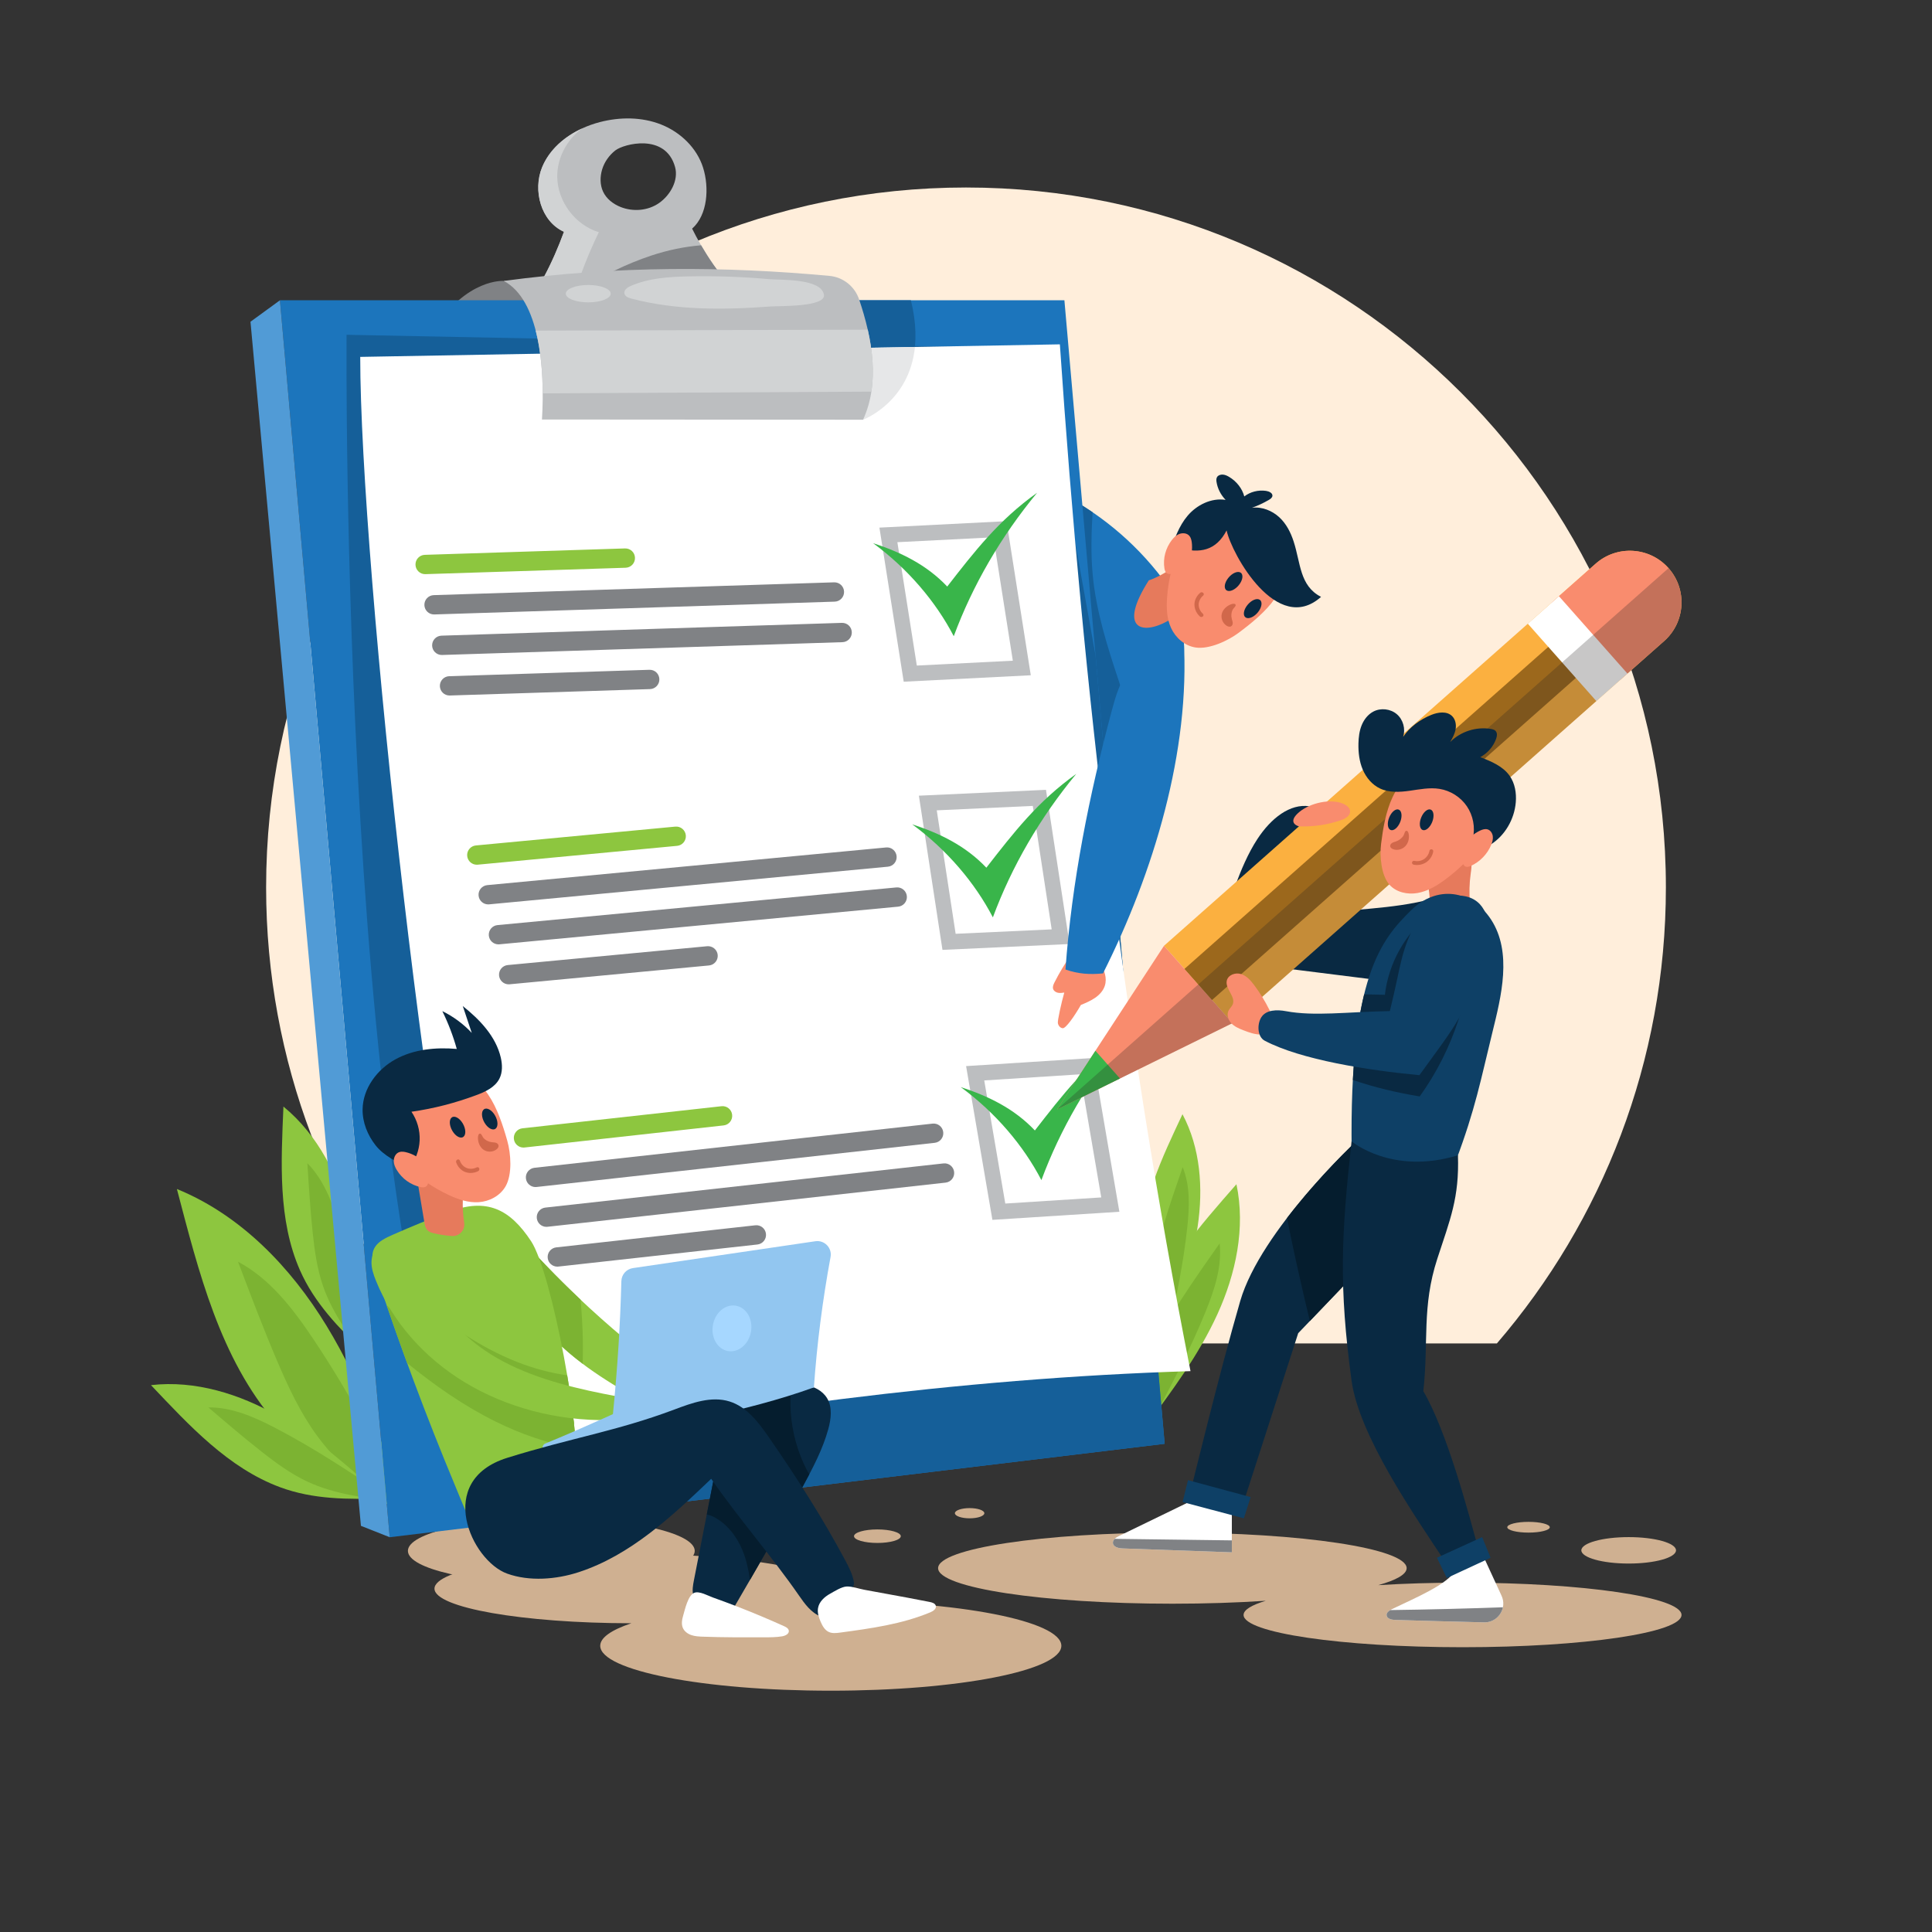 <?xml version="1.0" encoding="UTF-8" standalone="no"?><!-- Generator: Gravit.io --><svg xmlns="http://www.w3.org/2000/svg" xmlns:xlink="http://www.w3.org/1999/xlink" style="isolation:isolate" viewBox="0 0 500 500" width="500pt" height="500pt"><rect x="0" y="0" width="500" height="500" fill="#333333" stroke="none"/><clipPath id="_clipPath_9egsIs1PKFv7tC8jr8PxZ3J6LhkLxZbY"><path d=" M 0 0 L 500 0 L 500 500 L 0 500 L 0 0 Z " fill="rgb(255,255,255)"/></clipPath><g clip-path="url(#_clipPath_9egsIs1PKFv7tC8jr8PxZ3J6LhkLxZbY)"><path d=" M 387.388 347.685 C 414.648 315.983 431.13 274.745 431.13 229.655 C 431.13 129.62 350.035 48.525 249.999 48.525 C 149.966 48.525 68.871 129.62 68.871 229.655 C 68.871 274.745 85.352 315.983 112.613 347.685 L 387.388 347.685 Z " fill="rgb(255,238,219)"/><path d=" M 179.796 401.365 C 179.796 406.018 163.179 409.79 142.681 409.79 C 122.184 409.79 105.567 406.018 105.567 401.365 C 105.567 396.712 122.184 392.94 142.681 392.94 C 163.179 392.94 179.796 396.712 179.796 401.365 Z " fill="rgb(207,176,145)"/><path d=" M 378.505 409.591 C 370.773 409.591 363.405 409.82 356.689 410.233 C 361.375 408.928 364.039 407.43 364.039 405.839 C 364.039 400.757 336.894 396.637 303.409 396.637 C 269.924 396.637 242.779 400.757 242.779 405.839 C 242.779 410.921 269.924 415.04 303.409 415.04 C 312.003 415.04 320.174 414.767 327.581 414.278 C 323.905 415.385 321.836 416.629 321.836 417.945 C 321.836 422.559 347.207 426.299 378.505 426.299 C 409.803 426.299 435.174 422.559 435.174 417.945 C 435.174 413.331 409.803 409.591 378.505 409.591 Z " fill="rgb(207,176,145)"/><path d=" M 215.007 414.302 C 213.886 414.302 212.774 414.309 211.668 414.321 C 213.819 413.332 215.007 412.26 215.007 411.139 C 215.007 406.19 192.047 402.178 163.725 402.178 C 135.403 402.178 112.443 406.19 112.443 411.139 C 112.443 416.068 135.221 420.067 163.387 420.099 C 158.278 421.813 155.338 423.802 155.338 425.927 C 155.338 432.347 182.053 437.552 215.007 437.552 C 247.961 437.552 274.676 432.347 274.676 425.927 C 274.676 419.507 247.961 414.302 215.007 414.302 Z " fill="rgb(207,176,145)"/><path d=" M 433.75 401.224 C 433.75 403.113 428.266 404.645 421.5 404.645 C 414.734 404.645 409.25 403.113 409.25 401.224 C 409.25 399.335 414.734 397.803 421.5 397.803 C 428.266 397.803 433.75 399.335 433.75 401.224 Z " fill="rgb(207,176,145)"/><path d=" M 401.083 395.246 C 401.083 396.014 398.621 396.637 395.583 396.637 C 392.545 396.637 390.083 396.014 390.083 395.246 C 390.083 394.478 392.545 393.855 395.583 393.855 C 398.621 393.855 401.083 394.478 401.083 395.246 Z " fill="rgb(207,176,145)"/><path d=" M 233.125 397.564 C 233.125 398.531 230.414 399.314 227.071 399.314 C 223.727 399.314 221.017 398.531 221.017 397.564 C 221.017 396.598 223.727 395.814 227.071 395.814 C 230.414 395.814 233.125 396.598 233.125 397.564 Z " fill="rgb(207,176,145)"/><path d=" M 254.75 391.618 C 254.75 392.348 253.043 392.939 250.937 392.939 C 248.832 392.939 247.125 392.348 247.125 391.618 C 247.125 390.888 248.832 390.297 250.937 390.297 C 253.043 390.297 254.75 390.888 254.75 391.618 Z " fill="rgb(207,176,145)"/><path d=" M 105.567 392.049 C 99.706 375.25 93.776 358.306 84.511 343.117 C 75.245 327.928 62.256 314.426 45.779 307.713 C 51.4 329.071 56.931 351.589 71.403 368.273 C 80.684 378.972 92.923 385.664 105.567 392.049 Z " fill="rgb(141,198,63)"/><path d=" M 99.696 378.175 C 95.972 371.219 92.144 364.317 88.068 357.561 C 85.808 353.816 83.473 350.116 81.04 346.481 C 75.819 338.682 69.876 330.943 61.596 326.526 C 64.878 335.197 68.162 343.871 71.805 352.396 C 74.663 359.083 77.77 365.726 82.07 371.59 C 85.6 376.406 89.882 380.615 94.455 384.436 C 96.757 386.36 99.138 388.189 101.553 389.969 C 101.585 389.993 101.621 390.023 101.654 390.047 C 102.953 390.72 104.257 391.386 105.568 392.048 C 104.606 389.293 103.642 386.535 102.662 383.781 C 101.679 381.909 100.694 380.039 99.696 378.175 Z " fill="rgb(124,179,50)"/><path d=" M 99.301 387.761 C 90.74 380.043 82.096 372.264 72.102 366.521 C 62.108 360.778 50.525 357.152 39.075 358.47 C 48.918 368.853 59.073 379.922 72.489 384.893 C 81.093 388.081 90.13 388.071 99.301 387.761 Z " fill="rgb(141,198,63)"/><path d=" M 91.645 381.708 C 87.364 378.916 83.04 376.187 78.62 373.618 C 76.17 372.195 73.691 370.82 71.177 369.513 C 65.783 366.708 59.997 364.163 53.918 364.232 C 58.482 368.135 63.049 372.04 67.773 375.749 C 71.479 378.657 75.313 381.463 79.582 383.456 C 83.087 385.093 86.83 386.15 90.617 386.897 C 92.524 387.273 94.446 387.57 96.373 387.829 C 96.398 387.833 96.428 387.839 96.454 387.843 C 97.401 387.82 98.35 387.793 99.301 387.761 C 97.897 386.495 96.49 385.228 95.076 383.969 C 93.934 383.212 92.792 382.456 91.645 381.708 Z " fill="rgb(124,179,50)"/><path d=" M 94.247 350.01 C 93.829 338.491 93.396 326.87 90.563 315.697 C 87.73 304.525 82.27 293.685 73.353 286.381 C 72.751 300.676 71.872 315.671 77.642 328.764 C 81.343 337.161 87.641 343.642 94.247 350.01 Z " fill="rgb(141,198,63)"/><path d=" M 93.264 340.3 C 92.288 335.283 91.238 330.279 90.005 325.318 C 89.321 322.568 88.583 319.831 87.771 317.116 C 86.03 311.291 83.831 305.365 79.548 301.049 C 79.923 307.043 80.298 313.04 80.925 319.013 C 81.417 323.698 82.071 328.404 83.611 332.856 C 84.877 336.512 86.723 339.935 88.822 343.174 C 89.881 344.805 91.005 346.392 92.16 347.955 C 92.175 347.976 92.191 348.002 92.206 348.023 C 92.883 348.687 93.563 349.349 94.247 350.009 C 94.179 348.12 94.108 346.229 94.029 344.337 C 93.777 342.99 93.526 341.644 93.264 340.3 Z " fill="rgb(124,179,50)"/><path d=" M 296.465 369.182 C 303.347 359.936 310.282 350.601 315.066 340.114 C 319.847 329.627 322.374 317.755 319.989 306.478 C 310.573 317.251 300.504 328.397 296.811 342.219 C 294.441 351.084 295.298 360.08 296.465 369.182 Z " fill="rgb(141,198,63)"/><path d=" M 301.774 360.994 C 304.153 356.47 306.465 351.91 308.609 347.269 C 309.797 344.697 310.934 342.1 312 339.474 C 314.287 333.842 316.28 327.843 315.642 321.796 C 312.183 326.706 308.722 331.618 305.473 336.669 C 302.924 340.631 300.489 344.711 298.904 349.147 C 297.603 352.79 296.901 356.616 296.512 360.456 C 296.316 362.39 296.2 364.332 296.122 366.274 C 296.121 366.3 296.118 366.33 296.116 366.356 C 296.228 367.297 296.344 368.239 296.465 369.182 C 297.593 367.666 298.723 366.147 299.844 364.621 C 300.491 363.414 301.137 362.206 301.774 360.994 Z " fill="rgb(124,179,50)"/><path d=" M 301.499 345.825 C 304.99 336.538 308.504 327.164 309.962 317.35 C 311.421 307.536 310.682 297.114 306.025 288.354 C 300.801 299.507 295.126 311.126 295.363 323.439 C 295.515 331.337 298.366 338.574 301.499 345.825 Z " fill="rgb(141,198,63)"/><path d=" M 303.941 337.787 C 304.831 333.478 305.658 329.155 306.326 324.806 C 306.696 322.395 307.018 319.976 307.274 317.551 C 307.825 312.346 308.044 306.909 306.076 302.06 C 304.385 306.945 302.692 311.833 301.207 316.785 C 300.042 320.669 298.999 324.624 298.745 328.671 C 298.537 331.994 298.867 335.326 299.46 338.596 C 299.759 340.242 300.125 341.876 300.523 343.501 C 300.529 343.522 300.533 343.548 300.538 343.57 C 300.854 344.322 301.175 345.074 301.499 345.825 C 302.072 344.302 302.644 342.776 303.209 341.247 C 303.456 340.094 303.702 338.942 303.941 337.787 Z " fill="rgb(124,179,50)"/><path d=" M 300.896 149.832 C 293.548 140.102 283.858 132.152 272.879 126.848 C 270.758 155.058 269.696 183.443 270.313 211.727 C 277.906 207.771 285.36 203.385 291.687 197.616 C 298.013 191.847 303.267 184.597 305.37 176.298 C 307.773 166.814 306.056 156.664 300.896 149.832 Z " fill="rgb(28,117,188)"/><path d=" M 274.315 127.568 C 273.533 128.484 272.959 129.603 272.615 130.763 C 272.608 130.785 272.606 130.809 272.599 130.831 C 272.37 134.026 272.155 137.221 271.955 140.419 C 271.87 151.604 271.785 162.788 271.7 173.973 C 271.657 179.664 271.643 185.521 273.742 190.812 C 274.767 193.394 276.27 195.75 277.966 197.94 C 278.92 199.173 281.377 203.168 283.374 202.659 C 285.121 202.213 285.714 196.66 286.199 195.063 C 287.136 191.977 288.174 188.922 289.309 185.903 C 289.901 184.329 290.528 182.724 290.565 181.043 C 290.6 179.406 290.073 177.815 289.556 176.262 C 286.561 167.273 283.661 158.157 282.785 148.722 C 282.287 143.355 282.454 137.949 282.758 132.566 C 280.055 130.721 277.231 129.054 274.315 127.568 Z " fill="rgb(21,95,153)"/><path d=" M 130.362 72.704 C 130.362 72.704 120.929 71.939 112.304 85.189 C 134.804 80.064 146.929 84.314 146.929 84.314 C 146.929 84.314 140.545 72.094 130.362 72.704 Z " fill="rgb(128,130,133)"/><path d=" M 170.572 52.54 C 167.688 54.555 163.839 54.857 160.596 53.564 C 158.703 52.809 156.943 51.473 156.064 49.57 C 155.249 47.805 155.271 45.705 155.837 43.838 C 156.432 41.875 157.672 40.172 159.238 38.934 C 161.385 37.238 172.221 34.356 174.7 43.195 C 175.676 46.675 173.456 50.525 170.572 52.54 Z  M 189.032 74.223 C 185.134 69.633 181.798 64.566 179.123 59.17 C 183.161 55.615 183.572 48.551 181.966 43.416 C 180.36 38.282 176.094 34.195 171.09 32.219 C 166.087 30.242 160.436 30.245 155.23 31.601 C 148.911 33.246 142.84 37.194 140.326 43.22 C 137.813 49.245 139.993 57.331 145.958 59.985 C 143.03 67.981 139.088 75.878 133.589 82.38 C 149.328 82.513 165.072 82.646 180.805 82.191 C 183.371 82.117 186.088 81.981 188.217 80.546 C 190.346 79.112 190.694 76.18 189.032 74.223 Z " fill="rgb(188,190,192)"/><path d=" M 146.682 82.474 C 148.788 74.789 151.496 67.251 154.974 60.094 C 148.887 58.241 144.33 52.205 144.216 45.843 C 144.128 40.937 146.693 36.138 150.628 33.245 C 146.12 35.331 142.216 38.687 140.326 43.219 C 137.812 49.245 139.992 57.331 145.957 59.985 C 143.03 67.981 139.087 75.878 133.588 82.38 C 137.953 82.417 142.317 82.45 146.682 82.474 Z " fill="rgb(209,211,212)"/><path d=" M 72.448 77.713 L 275.467 77.713 L 301.411 373.651 L 100.857 397.832 L 72.448 77.713 Z " fill="rgb(28,117,188)"/><path d=" M 223.357 108.625 C 223.357 108.625 241.678 101.837 235.74 77.713 L 210.348 77.713 L 223.357 108.625 Z " fill="rgb(21,95,153)"/><path d=" M 72.448 77.713 L 64.826 83.266 L 93.408 394.887 L 100.857 397.832 L 72.448 77.713 Z " fill="rgb(81,155,214)"/><path d=" M 301.411 373.652 L 283.526 169.648 L 269.231 90.185 L 89.689 86.642 C 89.689 86.642 87.744 320.347 124.357 394.999 L 301.411 373.652 Z " fill="rgb(21,95,153)"/><path d=" M 93.226 92.364 C 153.582 91.281 213.937 90.199 274.293 89.116 C 280.331 178.292 290.796 267.16 308.102 354.848 C 247.847 356.692 187.291 365.111 128.08 376.433 C 111.551 316.397 93.226 145.612 93.226 92.364 Z " fill="rgb(255,255,255)"/><path d=" M 215.59 90.169 L 223.357 108.625 C 223.357 108.625 235.319 104.201 236.791 89.789 L 215.59 90.169 Z " fill="rgb(230,231,232)"/><path d=" M 149.832 74.954 C 162.62 74.371 175.407 73.789 188.195 73.207 C 185.691 70.15 183.431 66.896 181.446 63.481 C 177.078 63.831 172.777 64.749 168.593 66.127 C 162.017 68.293 155.818 71.474 149.832 74.954 Z " fill="rgb(128,130,133)"/><path d=" M 140.258 108.568 L 223.357 108.625 C 227.733 99.15 225.824 87.767 222.336 77.48 C 221.194 74.115 218.207 71.725 214.668 71.399 C 187.679 68.906 160.055 68.727 130.362 72.704 C 139.616 77.576 141.078 95.228 140.258 108.568 Z " fill="rgb(188,190,192)"/><path d=" M 224.575 85.322 L 138.638 85.562 C 139.926 90.552 140.427 96.29 140.452 101.804 L 225.507 101.354 C 226.305 96.18 225.794 90.707 224.575 85.322 Z " fill="rgb(209,211,212)"/><path d=" M 178.155 71.53 C 173.071 71.637 167.865 71.977 163.206 74.015 C 162.373 74.379 161.425 75.052 161.592 75.946 C 161.737 76.722 162.629 77.072 163.393 77.273 C 175.098 80.348 187.334 80.208 199.314 79.323 C 201.668 79.149 213.743 79.493 213.234 76.284 C 212.553 71.997 202.053 72.512 199.099 72.247 C 192.138 71.623 185.142 71.383 178.155 71.53 Z " fill="rgb(209,211,212)"/><path d=" M 158.054 76.002 C 158.054 77.245 155.452 78.252 152.242 78.252 C 149.031 78.252 146.429 77.245 146.429 76.002 C 146.429 74.759 149.031 73.752 152.242 73.752 C 155.452 73.752 158.054 74.759 158.054 76.002 Z " fill="rgb(209,211,212)"/><path d=" M 237.271 172.247 L 262.122 170.988 L 257.088 139.058 L 232.238 140.318 L 237.271 172.247 Z  M 266.766 174.757 L 233.88 176.424 L 227.594 136.548 L 260.479 134.881 L 266.766 174.757 Z " fill="rgb(188,190,192)"/><path d=" M 247.32 241.666 L 272.176 240.52 L 267.289 208.569 L 242.433 209.714 L 247.32 241.666 Z  M 276.803 244.312 L 243.91 245.827 L 237.806 205.923 L 270.699 204.407 L 276.803 244.312 Z " fill="rgb(188,190,192)"/><path d=" M 254.719 279.616 L 260.169 311.476 L 285.002 309.893 L 279.551 278.032 L 254.719 279.616 Z  M 256.833 315.698 L 250.026 275.907 L 282.887 273.811 L 289.695 313.602 L 256.833 315.698 Z " fill="rgb(188,190,192)"/><path d=" M 112.329 159.02 C 110.985 159.02 109.875 157.953 109.832 156.6 C 109.787 155.22 110.871 154.065 112.25 154.021 L 215.864 150.707 C 217.26 150.667 218.399 151.747 218.443 153.126 C 218.487 154.506 217.404 155.661 216.024 155.705 L 112.411 159.019 C 112.383 159.02 112.356 159.02 112.329 159.02 Z " fill="rgb(128,130,133)"/><path d=" M 114.332 169.509 C 112.988 169.509 111.878 168.442 111.835 167.089 C 111.79 165.709 112.874 164.554 114.253 164.51 L 217.867 161.196 C 219.278 161.16 220.401 162.236 220.445 163.615 C 220.49 164.995 219.407 166.15 218.027 166.194 L 114.414 169.508 C 114.386 169.509 114.359 169.509 114.332 169.509 Z " fill="rgb(128,130,133)"/><path d=" M 116.335 179.997 C 114.991 179.997 113.881 178.93 113.838 177.577 C 113.793 176.197 114.877 175.042 116.256 174.998 L 168.063 173.342 C 169.463 173.295 170.598 174.381 170.642 175.76 C 170.686 177.141 169.603 178.295 168.223 178.339 L 116.417 179.996 C 116.389 179.997 116.362 179.997 116.335 179.997 Z " fill="rgb(128,130,133)"/><path d=" M 110.026 148.59 C 108.682 148.59 107.572 147.522 107.529 146.17 C 107.483 144.789 108.568 143.634 109.947 143.591 L 161.754 141.933 C 163.159 141.896 164.289 142.973 164.332 144.353 C 164.377 145.733 163.294 146.886 161.914 146.931 L 110.107 148.588 C 110.08 148.59 110.053 148.59 110.026 148.59 Z " fill="rgb(141,198,63)"/><path d=" M 126.342 234.056 C 125.067 234.056 123.978 233.086 123.856 231.791 C 123.726 230.416 124.736 229.197 126.11 229.067 L 229.318 219.323 C 230.687 219.183 231.911 220.202 232.041 221.577 C 232.171 222.951 231.162 224.171 229.787 224.3 L 126.58 234.045 C 126.5 234.053 126.421 234.056 126.342 234.056 Z " fill="rgb(128,130,133)"/><path d=" M 128.993 244.4 C 127.718 244.4 126.629 243.429 126.507 242.135 C 126.377 240.76 127.387 239.541 128.761 239.411 L 231.969 229.667 C 233.336 229.532 234.563 230.546 234.693 231.921 C 234.823 233.295 233.813 234.515 232.439 234.644 L 129.231 244.389 C 129.151 244.396 129.072 244.4 128.993 244.4 Z " fill="rgb(128,130,133)"/><path d=" M 131.644 254.744 C 130.369 254.744 129.28 253.773 129.158 252.479 C 129.028 251.104 130.037 249.885 131.412 249.755 L 183.016 244.882 C 184.382 244.765 185.61 245.762 185.74 247.136 C 185.87 248.511 184.861 249.73 183.486 249.86 L 131.882 254.733 C 131.802 254.74 131.723 254.744 131.644 254.744 Z " fill="rgb(128,130,133)"/><path d=" M 123.395 223.789 C 122.12 223.789 121.031 222.819 120.909 221.524 C 120.779 220.149 121.789 218.93 123.163 218.8 L 174.767 213.928 C 176.134 213.795 177.361 214.807 177.491 216.182 C 177.621 217.556 176.611 218.776 175.237 218.905 L 123.633 223.778 C 123.553 223.786 123.474 223.789 123.395 223.789 Z " fill="rgb(141,198,63)"/><path d=" M 138.589 307.206 C 137.332 307.206 136.249 306.261 136.107 304.981 C 135.955 303.609 136.944 302.373 138.317 302.222 L 241.351 290.793 C 242.721 290.634 243.959 291.629 244.111 293.002 C 244.264 294.374 243.275 295.61 241.902 295.762 L 138.867 307.19 C 138.774 307.201 138.681 307.206 138.589 307.206 Z " fill="rgb(128,130,133)"/><path d=" M 141.408 317.505 C 140.151 317.505 139.068 316.56 138.926 315.28 C 138.774 313.908 139.763 312.672 141.136 312.521 L 244.17 301.092 C 245.541 300.932 246.778 301.928 246.93 303.301 C 247.083 304.673 246.094 305.909 244.721 306.061 L 141.686 317.489 C 141.593 317.5 141.5 317.505 141.408 317.505 Z " fill="rgb(128,130,133)"/><path d=" M 144.227 327.803 C 142.97 327.803 141.887 326.858 141.745 325.578 C 141.593 324.206 142.582 322.97 143.955 322.819 L 195.472 317.105 C 196.843 316.949 198.079 317.941 198.232 319.314 C 198.384 320.686 197.395 321.922 196.022 322.074 L 144.505 327.787 C 144.412 327.798 144.319 327.803 144.227 327.803 Z " fill="rgb(128,130,133)"/><path d=" M 135.474 296.988 C 134.217 296.988 133.134 296.043 132.992 294.763 C 132.84 293.391 133.829 292.155 135.201 292.004 L 186.718 286.289 C 188.096 286.127 189.326 287.125 189.479 288.498 C 189.631 289.87 188.642 291.106 187.27 291.258 L 135.753 296.972 C 135.659 296.983 135.566 296.988 135.474 296.988 Z " fill="rgb(141,198,63)"/><path d=" M 225.956 140.57 C 233.102 142.916 239.73 146.089 245.143 151.797 C 252.166 142.757 258.496 134.572 268.404 127.528 C 259.017 138.889 251.732 151.426 246.832 164.65 C 242.218 155.75 234.925 147.137 225.956 140.57 Z " fill="rgb(57,181,74)"/><path d=" M 236.08 213.333 C 243.226 215.679 249.854 218.852 255.267 224.56 C 262.29 215.52 268.62 207.335 278.528 200.291 C 269.141 211.652 261.856 224.189 256.956 237.413 C 252.342 228.513 245.049 219.9 236.08 213.333 Z " fill="rgb(57,181,74)"/><path d=" M 248.637 281.335 C 255.783 283.681 262.411 286.854 267.824 292.562 C 274.847 283.522 281.177 275.337 291.085 268.293 C 281.698 279.654 274.413 292.191 269.514 305.415 C 264.899 296.515 257.606 287.902 248.637 281.335 Z " fill="rgb(57,181,74)"/><path d=" M 309.638 387.785 C 302.973 391.02 296.308 394.255 289.643 397.49 C 288.86 397.87 287.952 398.455 288.021 399.322 C 288.106 400.375 289.477 400.694 290.532 400.732 C 299.955 401.069 309.378 401.405 318.801 401.742 L 318.801 390.271 C 315.885 389.763 312.375 388.913 309.638 387.785 Z " fill="rgb(255,255,255)"/><path d=" M 376.721 406.273 C 374.804 410.023 365.999 413.645 360.248 416.436 C 359.572 416.765 358.789 417.27 358.848 418.018 C 358.921 418.927 360.104 419.201 361.015 419.234 C 366.888 419.445 376.255 419.654 384.068 419.864 C 387.719 419.962 390.159 416.147 388.55 412.868 L 384.054 403.1 C 381.538 402.662 379.082 407.246 376.721 406.273 Z " fill="rgb(255,255,255)"/><path d=" M 374.413 231.461 C 363.804 235.106 353.553 234.939 343.804 236.272 C 342.088 238.668 335.501 248.372 333.785 250.768 C 342.955 251.919 352.126 253.071 361.296 254.222 C 362.783 254.409 364.307 254.594 365.768 254.261 C 367.94 253.767 369.709 252.184 371.088 250.435 C 375.167 245.262 376.26 237.784 374.413 231.461 Z " fill="rgb(9,41,66)"/><path d=" M 325.4 217.159 C 328.965 211.701 333.886 207.918 338.863 208.663 C 338.458 208.602 334.613 217.558 334.02 218.579 C 332.167 221.773 330.137 224.717 327.96 227.37 C 325.821 229.977 323.539 232.303 321.145 234.307 C 320.44 234.898 318.52 237.132 317.912 235.342 C 317.527 234.209 319.155 230.749 319.527 229.706 C 321.143 225.17 323.015 220.809 325.4 217.159 Z " fill="rgb(9,41,66)"/><path d=" M 430.667 165.911 L 318.962 264.789 L 301.239 244.771 L 412.944 145.892 C 418.472 140.998 426.921 141.512 431.815 147.04 L 431.815 147.04 C 436.709 152.568 436.195 161.017 430.667 165.911 Z " fill="rgb(251,176,64)"/><path d=" M 301.239 244.77 L 273.566 287.124 L 318.962 264.789 L 301.239 244.77 Z " fill="rgb(249,140,110)"/><path d=" M 415.877 168.329 L 313.663 258.805 L 306.537 250.756 L 408.751 160.28 L 415.877 168.329 Z " fill="rgb(156,104,28)"/><path d=" M 283.491 271.934 L 273.566 287.124 L 289.847 279.114 L 283.491 271.934 Z " fill="rgb(57,181,74)"/><path d=" M 412.944 145.892 L 401.581 155.952 L 419.304 175.97 L 430.667 165.911 C 436.195 161.017 436.709 152.568 431.815 147.04 C 426.921 141.512 418.472 140.998 412.944 145.892 Z " fill="rgb(249,140,110)"/><path d=" M 421.176 174.313 L 413.127 181.439 L 395.404 161.42 L 403.453 154.294 L 421.176 174.313 Z " fill="rgb(255,255,255)"/><g opacity="0.25"><path d=" M 430.667 165.911 C 435.158 161.935 436.34 155.612 434 150.415 C 433.46 149.216 432.733 148.077 431.815 147.04 L 273.566 287.124 L 318.962 264.789 L 430.667 165.911 Z " fill="rgb(35,31,32)"/></g><path d=" M 367.925 223.313 C 370.499 227.913 370.704 240.51 369.52 245.646 C 373.46 246.309 377.907 240.058 381.848 240.721 C 380.358 236.047 379.931 231.038 380.608 226.179 C 380.832 224.574 381.128 222.768 380.152 221.474 C 378.919 219.836 376.392 220.006 374.482 220.751 C 372.572 221.497 369.969 223.471 367.925 223.313 Z " fill="rgb(230,122,92)"/><path d=" M 350.989 295.376 C 350.989 295.376 326.305 318.367 320.971 336.7 C 315.638 355.033 308.102 386.033 308.102 386.033 L 321.861 388.731 L 335.971 345.033 L 358.305 321.7 C 358.305 321.7 359.34 298.719 350.989 295.376 Z " fill="rgb(9,41,66)"/><path d=" M 350.989 295.376 C 350.989 295.376 341.553 304.168 333.089 315.211 C 334.431 322.248 336.039 329.246 337.62 336.106 C 338.064 338.033 338.522 339.957 338.992 341.877 L 358.305 321.7 C 358.305 321.7 359.34 298.719 350.989 295.376 Z " fill="rgb(5,29,46)"/><path d=" M 376.787 300.409 C 375.533 303.745 366.181 307.963 362.61 308.653 C 359.544 309.245 356.33 307.855 354.163 305.671 C 351.996 303.488 349.851 300.754 349.809 297.716 C 349.193 252.606 357.561 243.111 365.168 235.598 C 371.817 229.032 380.787 230.221 385.852 237.93 C 391.455 246.457 388.491 257.967 386.246 267.11 C 383.208 279.486 381.847 286.952 376.787 300.409 Z " fill="rgb(14,64,102)"/><path d=" M 367.414 283.759 C 376.112 271.682 380.943 256.865 381.036 241.982 C 378.12 249.886 373.416 256.335 367.611 262.442 C 366.721 263.379 365.788 264.298 364.68 264.964 C 361.522 266.861 357.511 266.41 353.931 265.541 C 353.142 265.349 352.346 265.141 351.552 264.937 C 350.91 269.107 350.421 273.921 350.12 279.501 C 355.723 281.418 361.496 282.781 367.414 283.759 Z " fill="rgb(9,41,66)"/><path d=" M 371.971 325.773 C 375.282 315.606 377.685 310.039 377.316 298.988 C 360.209 304.195 349.786 295.377 349.786 295.377 C 347.106 319.807 346.477 332.908 349.777 357.273 C 351.715 371.579 366.162 392.347 374.304 404.646 C 377.813 403.766 379.42 403.053 382.929 402.173 C 379.906 390.816 374.369 370.315 368.355 360.025 C 369.771 347.257 367.924 338.199 371.971 325.773 Z " fill="rgb(9,41,66)"/><path d=" M 336.304 210.106 C 339.079 207.815 344.328 206.588 347.634 208.009 C 348.484 208.375 349.358 209.036 349.394 209.961 C 349.441 211.147 348.144 211.884 347.022 212.27 C 343.535 213.47 339.823 214.011 336.139 213.858 C 334.971 213.523 333.529 212.397 336.304 210.106 Z " fill="rgb(249,140,110)"/><path d=" M 360.912 265.504 C 362 265.575 363.128 265.641 364.146 265.251 C 365.712 264.653 366.693 263.117 367.487 261.64 C 370.115 256.749 371.923 251.42 372.814 245.94 C 373.355 242.613 372.546 238.817 370.004 236.604 C 363.617 241.68 359.352 249.347 358.408 257.451 C 356.679 257.402 354.855 257.37 353.047 257.335 C 352.492 259.599 351.99 262.095 351.558 264.891 C 354.676 265.096 357.794 265.3 360.912 265.504 Z " fill="rgb(9,41,66)"/><path d=" M 324.612 254.987 C 323.699 253.764 322.634 252.533 321.176 252.078 C 319.719 251.623 317.814 252.308 317.489 253.8 C 317.025 255.933 319.872 257.948 319.016 259.956 C 318.77 260.533 318.254 260.953 317.966 261.509 C 317.413 262.575 317.836 263.94 318.659 264.814 C 319.483 265.687 320.627 266.175 321.745 266.614 C 323.312 267.23 324.948 267.806 326.631 267.739 C 327.662 267.699 328.737 267.377 329.415 266.6 C 330.749 265.073 329.227 262.786 328.501 261.321 C 327.399 259.098 326.096 256.975 324.612 254.987 Z " fill="rgb(249,140,110)"/><path d=" M 359.694 261.667 C 362.746 249.326 362.367 246.332 366.73 238.219 C 368.172 235.541 370.912 233.66 373.732 232.518 C 376.55 231.376 380.032 231.486 382.371 233.43 C 384.196 234.948 385.093 237.367 385.22 239.738 C 385.345 242.108 384.782 244.46 384.114 246.738 C 379.458 262.596 377.03 264.864 367.34 278.253 C 354.129 277.017 336.679 274.277 327.309 269.336 C 325.407 268.333 325.284 265.1 326.424 263.276 C 327.657 261.301 330.497 261.262 332.787 261.69 C 340.138 263.062 348.46 261.879 359.694 261.667 Z " fill="rgb(14,64,102)"/><path d=" M 307.454 383.064 L 323.663 387.439 L 321.914 392.939 L 306.055 388.732 L 307.454 383.064 Z " fill="rgb(14,64,102)"/><path d=" M 383.584 397.803 L 371.875 403.148 L 374.429 408.398 L 385.762 403.148 L 383.584 397.803 Z " fill="rgb(14,64,102)"/><path d=" M 318.8 401.742 L 318.8 398.647 C 308.696 398.514 298.593 398.382 288.489 398.249 C 288.187 398.546 287.987 398.901 288.021 399.322 C 288.105 400.375 289.476 400.694 290.531 400.732 C 299.954 401.069 309.377 401.405 318.8 401.742 Z " fill="rgb(128,130,133)"/><path d=" M 359.788 416.687 C 359.264 417.005 358.802 417.438 358.849 418.018 C 358.922 418.927 360.105 419.202 361.015 419.235 C 366.889 419.445 376.255 419.655 384.068 419.864 C 386.58 419.932 388.518 418.147 388.96 415.96 C 379.239 416.312 369.514 416.554 359.788 416.687 Z " fill="rgb(128,130,133)"/><path d=" M 357.427 218.356 C 357.024 221.569 357.439 226.543 359.59 228.963 C 361.346 230.936 364.263 231.569 366.864 231.11 C 369.465 230.651 371.803 229.252 373.933 227.689 C 377.59 225.007 380.833 221.762 383.514 218.104 C 386.018 214.687 388.097 210.372 386.84 206.326 C 385.92 203.362 383.352 201.17 380.572 199.787 C 377.188 198.104 373.227 197.394 369.569 198.345 C 360.331 200.748 358.421 210.435 357.427 218.356 Z " fill="rgb(249,140,110)"/><path d=" M 381.189 216.925 C 381.822 214.116 381.244 211.054 379.629 208.67 C 378.014 206.286 375.386 204.613 372.542 204.159 C 369.984 203.75 367.384 204.29 364.818 204.651 C 362.253 205.012 359.527 205.171 357.179 204.077 C 355.111 203.113 353.551 201.241 352.664 199.139 C 351.777 197.037 351.514 194.716 351.564 192.435 C 351.599 190.831 351.788 189.208 352.387 187.72 C 352.985 186.231 354.026 184.878 355.45 184.139 C 357.362 183.145 359.865 183.434 361.502 184.836 C 363.138 186.238 363.807 188.668 363.118 190.71 C 364.869 188.12 367.522 186.196 370.417 185.014 C 372.185 184.292 374.449 183.985 375.807 185.328 C 376.67 186.18 376.915 187.512 376.713 188.708 C 376.51 189.904 375.918 190.995 375.298 192.037 C 378.005 189.305 382.079 188.002 385.869 188.656 C 386.296 188.729 386.745 188.84 387.045 189.151 C 387.563 189.686 387.431 190.562 387.174 191.26 C 386.444 193.247 384.963 194.948 383.095 195.944 C 385.94 197.054 388.951 198.29 390.704 200.79 C 392.072 202.74 392.479 205.237 392.286 207.612 C 391.925 212.028 389.478 216.278 385.711 218.613 C 384.85 219.147 383.854 219.594 382.853 219.433 C 381.853 219.272 380.966 217.913 381.189 216.925 Z " fill="rgb(9,41,66)"/><path d=" M 383.031 214.961 C 383.651 214.667 384.362 214.443 385.015 214.652 C 385.748 214.886 386.229 215.635 386.332 216.397 C 386.435 217.159 386.219 217.93 385.926 218.64 C 384.941 221.028 383.025 223.016 380.675 224.087 C 380.193 224.307 379.606 224.483 379.157 224.201 C 377.908 223.414 378.326 220.064 378.837 218.866 C 379.55 217.191 381.447 215.711 383.031 214.961 Z " fill="rgb(249,140,110)"/><path d=" M 370.652 212.732 C 370.072 214.189 368.962 215.115 368.173 214.801 C 367.384 214.487 367.214 213.051 367.794 211.594 C 368.374 210.137 369.484 209.211 370.273 209.525 C 371.062 209.839 371.232 211.275 370.652 212.732 Z " fill="rgb(9,41,66)"/><path d=" M 362.37 212.732 C 361.79 214.189 360.68 215.115 359.891 214.801 C 359.102 214.487 358.932 213.051 359.512 211.594 C 360.092 210.137 361.202 209.211 361.991 209.525 C 362.78 209.839 362.95 211.275 362.37 212.732 Z " fill="rgb(9,41,66)"/><path d=" M 361.229 217.787 C 360.899 217.901 360.55 217.979 360.256 218.166 C 359.961 218.355 359.726 218.691 359.783 219.035 C 359.841 219.385 360.173 219.623 360.502 219.755 C 361.572 220.181 362.873 219.84 363.675 219.013 C 364.476 218.185 364.783 216.941 364.567 215.81 C 364.505 215.484 364.259 214.808 363.818 215.06 C 363.519 215.23 363.421 215.922 363.246 216.211 C 362.795 216.954 362.045 217.505 361.229 217.787 Z " fill="rgb(209,104,75)"/><path d=" M 366.733 223.866 C 366.423 223.866 366.114 223.832 365.814 223.763 C 365.545 223.702 365.377 223.434 365.438 223.165 C 365.499 222.895 365.767 222.724 366.037 222.789 C 366.882 222.982 367.819 222.811 368.542 222.332 C 369.265 221.852 369.786 221.055 369.937 220.201 C 369.985 219.928 370.244 219.745 370.516 219.796 C 370.788 219.844 370.97 220.103 370.921 220.375 C 370.725 221.494 370.042 222.537 369.095 223.165 C 368.405 223.623 367.566 223.866 366.733 223.866 Z " fill="rgb(209,104,75)"/><path d=" M 307.68 143.436 C 305.36 145.939 300.577 149.163 297.311 150.188 C 289.285 162.794 295.536 164.38 302.061 160.794 C 304.65 159.371 307.237 157.945 309.826 156.52 C 310.257 156.283 310.712 156.023 310.949 155.591 C 311.3 154.952 311.066 154.163 310.827 153.475 C 309.737 150.342 310.153 145.646 307.68 143.436 Z " fill="rgb(230,122,92)"/><path d=" M 277.227 247.076 C 275.606 249.352 274.158 251.751 272.9 254.245 C 272.634 254.772 272.371 255.37 272.547 255.933 C 272.712 256.462 273.239 256.812 273.782 256.925 C 274.324 257.039 274.886 256.957 275.434 256.876 C 274.653 259.644 273.664 264.12 273.774 264.771 C 273.885 265.421 274.377 266.056 275.035 266.104 C 275.831 266.161 277.987 263.115 279.737 260.076 C 280.996 259.568 282.294 259.006 283.413 258.237 C 284.532 257.469 285.504 256.415 285.924 255.124 C 286.558 253.179 285.845 251.02 284.689 249.333 C 283.977 248.293 283.084 247.356 281.987 246.736 C 280.889 246.116 278.458 246.804 277.227 247.076 Z " fill="rgb(249,140,110)"/><path d=" M 306.338 165.439 C 308.102 194.314 298.541 225.909 285.453 251.913 C 282.056 252.268 278.965 252.049 275.745 250.911 C 277.368 228.24 281.863 205.848 287.734 183.89 C 288.731 180.162 289.832 176.32 292.313 173.366 C 294.795 170.412 302.781 163.945 306.338 165.439 Z " fill="rgb(28,117,188)"/><path d=" M 320.545 163.777 C 317.804 165.824 312.939 168.111 309.409 167.569 C 306.53 167.128 304.202 164.989 303.076 162.539 C 301.95 160.089 301.854 157.364 302.033 154.729 C 302.341 150.204 303.418 145.732 305.214 141.517 C 306.891 137.581 309.656 133.528 314.16 132.447 C 317.461 131.655 321.028 132.671 323.969 134.294 C 327.551 136.272 330.574 139.255 331.873 142.862 C 335.156 151.972 327.304 158.732 320.545 163.777 Z " fill="rgb(249,140,110)"/><path d=" M 305.062 141.781 C 310.502 143.347 314.718 142.528 317.443 137.27 C 318.791 143.471 330.532 164.579 341.885 154.473 C 336.314 151.597 336.637 145.753 334.772 140.069 C 334.026 137.796 332.911 135.56 331.074 133.863 C 329.237 132.166 326.586 131.075 324.011 131.416 C 325.513 130.871 326.956 130.199 328.318 129.412 C 328.777 129.146 329.273 128.799 329.304 128.304 C 329.35 127.587 328.425 127.153 327.642 127.039 C 325.648 126.747 323.535 127.288 322.021 128.477 C 321.477 126.425 320.037 124.572 318.085 123.412 C 317.602 123.125 317.072 122.874 316.499 122.826 C 315.927 122.779 315.305 122.973 315.005 123.414 C 314.743 123.799 314.767 124.29 314.838 124.741 C 315.106 126.441 315.932 128.071 317.184 129.369 C 313.432 128.777 309.672 130.742 307.367 133.456 C 305.062 136.171 303.926 139.539 302.833 142.827 C 303.363 142.66 304.532 141.948 305.062 141.781 Z " fill="rgb(9,41,66)"/><path d=" M 308.418 140.26 C 308.32 139.578 308.104 138.856 307.521 138.413 C 306.866 137.916 305.884 137.905 305.115 138.222 C 304.347 138.54 303.76 139.131 303.275 139.757 C 301.647 141.858 300.945 144.539 301.353 147.1 C 301.436 147.625 301.624 148.217 302.153 148.448 C 303.629 149.09 306.489 146.958 307.296 145.889 C 308.425 144.395 308.667 142.001 308.418 140.26 Z " fill="rgb(249,140,110)"/><path d=" M 317.873 149.577 C 316.867 150.842 316.669 152.275 317.432 152.778 C 318.194 153.28 319.628 152.662 320.634 151.397 C 321.641 150.132 321.838 148.7 321.076 148.197 C 320.313 147.694 318.879 148.312 317.873 149.577 Z " fill="rgb(9,41,66)"/><path d=" M 322.814 156.601 C 321.808 157.866 321.61 159.299 322.373 159.802 C 323.135 160.304 324.569 159.686 325.575 158.421 C 326.582 157.156 326.779 155.724 326.017 155.221 C 325.254 154.718 323.82 155.336 322.814 156.601 Z " fill="rgb(9,41,66)"/><path d=" M 318.804 160.25 C 318.896 160.59 319.031 160.928 319.032 161.277 C 319.033 161.627 318.862 162.005 318.507 162.139 C 318.148 162.276 317.729 162.121 317.41 161.911 C 316.377 161.229 315.918 159.944 316.207 158.826 C 316.496 157.707 317.468 156.787 318.647 156.37 C 318.987 156.25 319.76 156.1 319.79 156.608 C 319.811 156.952 319.227 157.402 319.063 157.704 C 318.642 158.48 318.577 159.409 318.804 160.25 Z " fill="rgb(209,104,75)"/><path d=" M 309.877 158.808 C 310.062 159.071 310.277 159.315 310.521 159.533 C 310.738 159.729 311.087 159.729 311.3 159.534 C 311.514 159.34 311.514 159.022 311.292 158.827 C 310.608 158.213 310.208 157.327 310.222 156.46 C 310.235 155.592 310.664 154.727 311.367 154.146 C 311.591 153.961 311.607 153.644 311.398 153.44 C 311.191 153.234 310.842 153.218 310.618 153.403 C 309.697 154.164 309.136 155.297 309.119 156.433 C 309.105 157.261 309.38 158.101 309.877 158.808 Z " fill="rgb(209,104,75)"/><path d=" M 201.548 358.688 C 203.804 358.381 206.099 358.074 208.349 358.423 C 210.599 358.773 212.84 359.878 214.027 361.821 C 215.477 364.193 215.086 367.236 214.344 369.914 C 212.921 375.051 210.414 379.811 207.868 384.494 C 201.906 395.46 195.63 406.253 189.356 417.044 C 187.457 417.05 185.211 417.277 183.41 416.673 C 181.609 416.07 179.938 414.744 179.436 412.913 C 179.082 411.621 179.337 410.25 179.594 408.936 C 181.882 397.227 184.169 385.517 186.457 373.808 C 187.195 370.03 188 366.099 190.365 363.062 C 192.73 360.026 198.165 356.853 201.548 358.688 Z " fill="rgb(9,41,66)"/><path d=" M 209.454 381.529 C 209.22 381.175 208.998 380.821 208.815 380.466 C 206.458 375.883 205.039 370.822 204.66 365.683 C 204.48 363.229 204.552 360.758 204.858 358.316 C 203.752 358.39 202.645 358.538 201.547 358.687 C 201.052 358.419 200.51 358.269 199.944 358.199 C 198.065 358.691 196.189 359.195 194.315 359.708 C 192.729 360.634 191.303 361.856 190.364 363.062 C 188.687 365.216 187.799 367.823 187.158 370.504 C 188.555 372.406 189.867 374.389 191.226 376.305 C 195.028 381.663 199.404 386.61 204.247 391.049 C 205.462 388.868 206.675 386.686 207.868 384.493 C 208.402 383.51 208.933 382.522 209.454 381.529 Z " fill="rgb(5,29,46)"/><path d=" M 201.924 388.253 C 199.883 384.969 197.829 381.667 195.275 378.763 C 193.067 376.252 189.824 373.897 186.635 374.901 C 186.486 374.948 186.35 375.018 186.208 375.078 C 185.11 380.698 184.012 386.318 182.914 391.939 C 183.487 392.092 184.053 392.243 184.525 392.475 C 188.059 394.217 190.665 397.6 192.144 401.184 C 193.161 403.647 193.726 406.246 194.09 408.89 C 197.409 403.157 200.701 397.409 203.929 391.625 C 203.294 390.479 202.609 389.356 201.924 388.253 Z " fill="rgb(5,29,46)"/><path d=" M 132.803 318.195 C 146.965 334.491 163.218 348.968 181.036 361.159 C 179.359 363.306 177.443 365.64 174.741 365.98 C 172.525 366.259 170.405 365.119 168.462 364.017 C 159.591 358.983 150.594 353.854 143.451 346.573 C 136.308 339.292 132.186 328.376 132.803 318.195 Z " fill="rgb(141,198,63)"/><path d=" M 132.803 318.195 C 132.186 328.376 136.308 339.292 143.451 346.573 C 145.729 348.895 148.21 350.98 150.8 352.931 C 150.852 351.001 150.873 349.07 150.842 347.139 C 150.784 343.544 150.586 339.932 150.244 336.338 C 144.138 330.58 138.308 324.53 132.803 318.195 Z " fill="rgb(124,179,50)"/><path d=" M 116.201 313.604 C 111.273 315.458 106.42 317.442 101.65 319.552 C 99.87 320.34 98.011 321.219 97.063 322.708 C 95.797 324.697 96.496 327.183 97.233 329.415 C 103.374 348.011 110.258 366.457 117.872 384.711 C 118.351 385.86 124.783 401.836 126.014 402.023 C 132.66 403.032 134.041 388.138 140.701 387.651 C 142.518 387.518 144.42 387.298 145.841 386.377 C 147.649 385.206 148.279 383.178 148.752 381.282 C 150.892 372.7 142.865 329.387 137.429 321.19 C 131.992 312.992 126.087 309.885 116.201 313.604 Z " fill="rgb(141,198,63)"/><path d=" M 145.926 368.007 C 146.747 368.291 147.679 368.524 148.554 368.534 C 148.149 364.703 147.543 360.389 146.793 355.937 C 142.379 355.308 138.068 354.136 133.915 352.509 C 131.441 351.539 129.027 350.419 126.679 349.176 C 118.701 344.951 111.517 339.375 104.672 333.488 C 107.317 338.379 109.998 343.321 113.722 347.449 C 117.059 351.147 121.139 354.087 125.262 356.881 C 131.756 361.284 138.512 365.44 145.926 368.007 Z " fill="rgb(124,179,50)"/><path d=" M 120.537 304.795 C 119.656 308.588 119.522 312.551 120.129 316.397 C 120.433 318.325 118.893 320.023 116.947 319.878 C 115.408 319.763 113.88 319.549 112.367 319.193 C 111.78 319.055 111.171 318.888 110.726 318.481 C 110.111 317.921 109.941 317.036 109.803 316.215 C 109.18 312.486 108.557 308.756 107.933 305.026 C 107.756 303.967 107.596 302.806 108.136 301.878 C 108.869 300.621 110.54 300.335 111.995 300.287 C 113.576 300.236 115.208 300.32 116.647 300.976 C 118.087 301.632 120.895 303.254 120.537 304.795 Z " fill="rgb(230,122,92)"/><path d=" M 131.29 295.251 C 132.222 298.543 132.619 303.904 130.852 307.007 C 129.411 309.538 126.581 310.948 123.891 311.124 C 121.2 311.3 118.62 310.416 116.223 309.307 C 112.108 307.402 108.315 304.798 105.021 301.614 C 101.944 298.641 99.147 294.61 99.748 290.017 C 100.188 286.651 102.411 283.683 104.978 281.516 C 108.105 278.878 111.971 277.121 115.805 277.196 C 125.487 277.386 128.993 287.136 131.29 295.251 Z " fill="rgb(249,140,110)"/><path d=" M 117.073 292.671 C 117.895 294.063 119.162 294.76 119.904 294.227 C 120.646 293.695 120.582 292.135 119.76 290.743 C 118.938 289.351 117.671 288.654 116.929 289.187 C 116.187 289.719 116.251 291.279 117.073 292.671 Z " fill="rgb(9,41,66)"/><path d=" M 125.399 290.566 C 126.221 291.958 127.488 292.655 128.23 292.122 C 128.972 291.59 128.908 290.03 128.086 288.638 C 127.264 287.246 125.997 286.549 125.255 287.082 C 124.513 287.614 124.577 289.174 125.399 290.566 Z " fill="rgb(9,41,66)"/><path d=" M 127.374 295.616 C 127.725 295.652 128.088 295.646 128.415 295.77 C 128.742 295.894 129.033 296.189 129.032 296.568 C 129.031 296.953 128.737 297.289 128.427 297.511 C 127.421 298.233 126.057 298.203 125.116 297.532 C 124.174 296.862 123.662 295.626 123.694 294.376 C 123.703 294.016 123.84 293.24 124.325 293.393 C 124.653 293.497 124.865 294.203 125.088 294.464 C 125.663 295.134 126.507 295.527 127.374 295.616 Z " fill="rgb(209,104,75)"/><path d=" M 122.836 303.437 C 123.147 303.358 123.452 303.244 123.743 303.095 C 124.004 302.962 124.129 302.636 124.023 302.367 C 123.918 302.098 123.62 301.985 123.36 302.122 C 122.542 302.541 121.571 302.599 120.766 302.276 C 119.961 301.953 119.306 301.244 119.014 300.379 C 118.922 300.104 118.631 299.975 118.366 300.098 C 118.1 300.218 117.96 300.538 118.053 300.813 C 118.434 301.945 119.292 302.874 120.347 303.296 C 121.115 303.605 121.998 303.649 122.836 303.437 Z " fill="rgb(209,104,75)"/><path d=" M 105.871 302.329 C 107.522 300.303 108.497 297.736 108.607 295.125 C 108.716 292.513 107.959 289.873 106.483 287.717 C 112.268 286.899 117.761 285.465 123.239 283.432 C 125.597 282.557 128.1 281.407 129.242 279.167 C 130.089 277.508 130.023 275.52 129.604 273.706 C 128.334 268.217 124.172 263.875 119.766 260.364 C 120.541 262.68 121.316 264.997 122.091 267.314 C 119.922 264.994 117.326 263.074 114.473 261.679 C 116.019 264.816 117.273 268.097 118.212 271.465 C 112.815 270.99 107.121 271.539 102.367 274.138 C 97.612 276.737 93.918 281.674 93.839 287.092 C 93.791 290.469 95.129 293.785 97.223 296.436 C 99.317 299.087 102.847 300.824 105.871 302.329 Z " fill="rgb(9,41,66)"/><path d=" M 104.992 298.172 C 104.321 298.019 103.569 297.963 102.946 298.35 C 102.248 298.784 101.887 299.697 101.909 300.528 C 101.93 301.359 102.273 302.119 102.684 302.795 C 104.065 305.067 106.318 306.68 108.855 307.215 C 109.376 307.325 109.995 307.361 110.4 306.949 C 111.527 305.801 110.558 302.368 109.848 301.231 C 108.857 299.644 106.707 298.562 104.992 298.172 Z " fill="rgb(249,140,110)"/><path d=" M 105.367 352.753 C 112.478 358.54 120.003 363.809 128.204 367.874 C 134.783 371.134 141.831 373.583 149.051 374.849 C 148.934 372.118 148.628 368.836 148.175 365.247 C 144.962 364.1 141.781 362.865 138.652 361.507 C 124.764 355.481 111.73 347.488 100.072 337.83 C 101.783 342.816 103.549 347.79 105.367 352.753 Z " fill="rgb(124,179,50)"/><path d=" M 111.75 331.568 C 113.872 340.384 121.417 347.727 130.398 352.436 C 139.379 357.145 149.739 359.539 160.039 361.443 C 160.664 362.316 161.035 363.139 161.252 364.145 C 161.469 365.151 161.176 366.304 160.224 366.924 C 159.437 367.437 158.378 367.495 157.388 367.512 C 144.287 367.741 131.141 364.283 120.433 357.832 C 109.726 351.382 101.508 341.978 97.269 331.389 C 96.635 329.805 96.082 328.161 96.142 326.487 C 96.201 324.814 96.958 323.086 98.522 322.076 C 101.108 320.405 105.041 321.276 107.322 323.245 C 109.604 325.213 111.097 328.855 111.75 331.568 Z " fill="rgb(141,198,63)"/><path d=" M 209.9 349.468 C 210.33 351.341 210.271 356.666 210.64 359.055 C 192.405 365.658 173.457 368.236 153.97 373.691 C 150.889 374.554 147.808 375.416 144.727 376.279 C 143.613 376.591 142.368 376.891 141.343 376.353 C 140.318 375.814 140.021 374.031 141.093 373.594 C 160.885 365.52 179.89 355.376 200.203 348.717 C 201.734 348.215 203.296 347.721 204.907 347.688 C 206.518 347.655 209.54 347.897 209.9 349.468 Z " fill="rgb(146,198,240)"/><path d=" M 163.79 328.184 L 211.006 321.231 C 213.366 320.883 215.38 322.953 214.948 325.299 C 212.89 336.457 211.427 347.744 210.64 359.054 C 193.928 361.282 177.928 363.282 158.605 366.218 C 159.888 353.179 160.501 342.821 160.809 331.551 C 160.856 329.854 162.11 328.431 163.79 328.184 Z " fill="rgb(146,198,240)"/><path d=" M 194.354 344.641 C 193.789 347.883 191.126 350.126 188.405 349.652 C 185.685 349.178 183.937 346.166 184.503 342.924 C 185.068 339.682 187.731 337.438 190.451 337.913 C 193.172 338.387 194.919 341.399 194.354 344.641 Z " fill="rgb(166,215,255)"/><path d=" M 131.259 407.255 C 137.007 409.325 143.953 408.772 149.76 406.877 C 163.174 402.5 173.856 392.46 184.058 382.714 C 191.118 392.913 199.706 402.708 206.765 412.907 C 208.277 415.091 209.936 417.394 212.416 418.346 C 214.896 419.297 221.315 411.609 221.007 409.571 C 220.698 407.533 219.736 405.66 218.765 403.842 C 212.887 392.837 206.149 382.31 199.045 372.054 C 196.36 368.177 193.304 364.099 188.801 362.698 C 184.108 361.239 179.096 363.064 174.497 364.795 C 159.688 370.366 147.713 372.154 131.259 377.291 C 112.426 383.172 121.958 403.906 131.259 407.255 Z " fill="rgb(9,41,66)"/><path d=" M 240.62 414.588 C 241.269 414.715 242.042 414.955 242.193 415.599 C 242.374 416.373 241.51 416.953 240.777 417.26 C 233.398 420.342 225.367 421.44 217.442 422.511 C 216.452 422.644 215.398 422.769 214.491 422.35 C 213.434 421.86 212.825 420.748 212.368 419.676 C 211.898 418.574 211.504 417.376 211.701 416.194 C 211.975 414.54 213.349 413.276 214.815 412.463 C 215.952 411.832 217.82 410.632 219.131 410.584 C 220.565 410.531 222.333 411.19 223.754 411.443 C 227.384 412.089 231.009 412.754 234.632 413.438 C 236.629 413.816 238.625 414.199 240.62 414.588 Z " fill="rgb(255,255,255)"/><path d=" M 176.839 417.983 C 176.521 419.067 176.275 420.261 176.72 421.299 C 177.114 422.215 177.998 422.849 178.943 423.169 C 179.888 423.489 180.9 423.535 181.897 423.572 C 187.236 423.767 192.581 423.751 197.923 423.735 C 199.42 423.731 200.925 423.726 202.402 423.481 C 203.23 423.344 204.248 422.863 204.145 422.03 C 204.073 421.439 203.457 421.097 202.915 420.852 C 198.896 419.039 194.829 417.334 190.719 415.742 C 188.632 414.933 186.535 414.154 184.427 413.404 C 183.239 412.981 180.975 411.684 179.671 412.217 C 178.053 412.877 177.279 416.484 176.839 417.983 Z " fill="rgb(255,255,255)"/></g></svg>